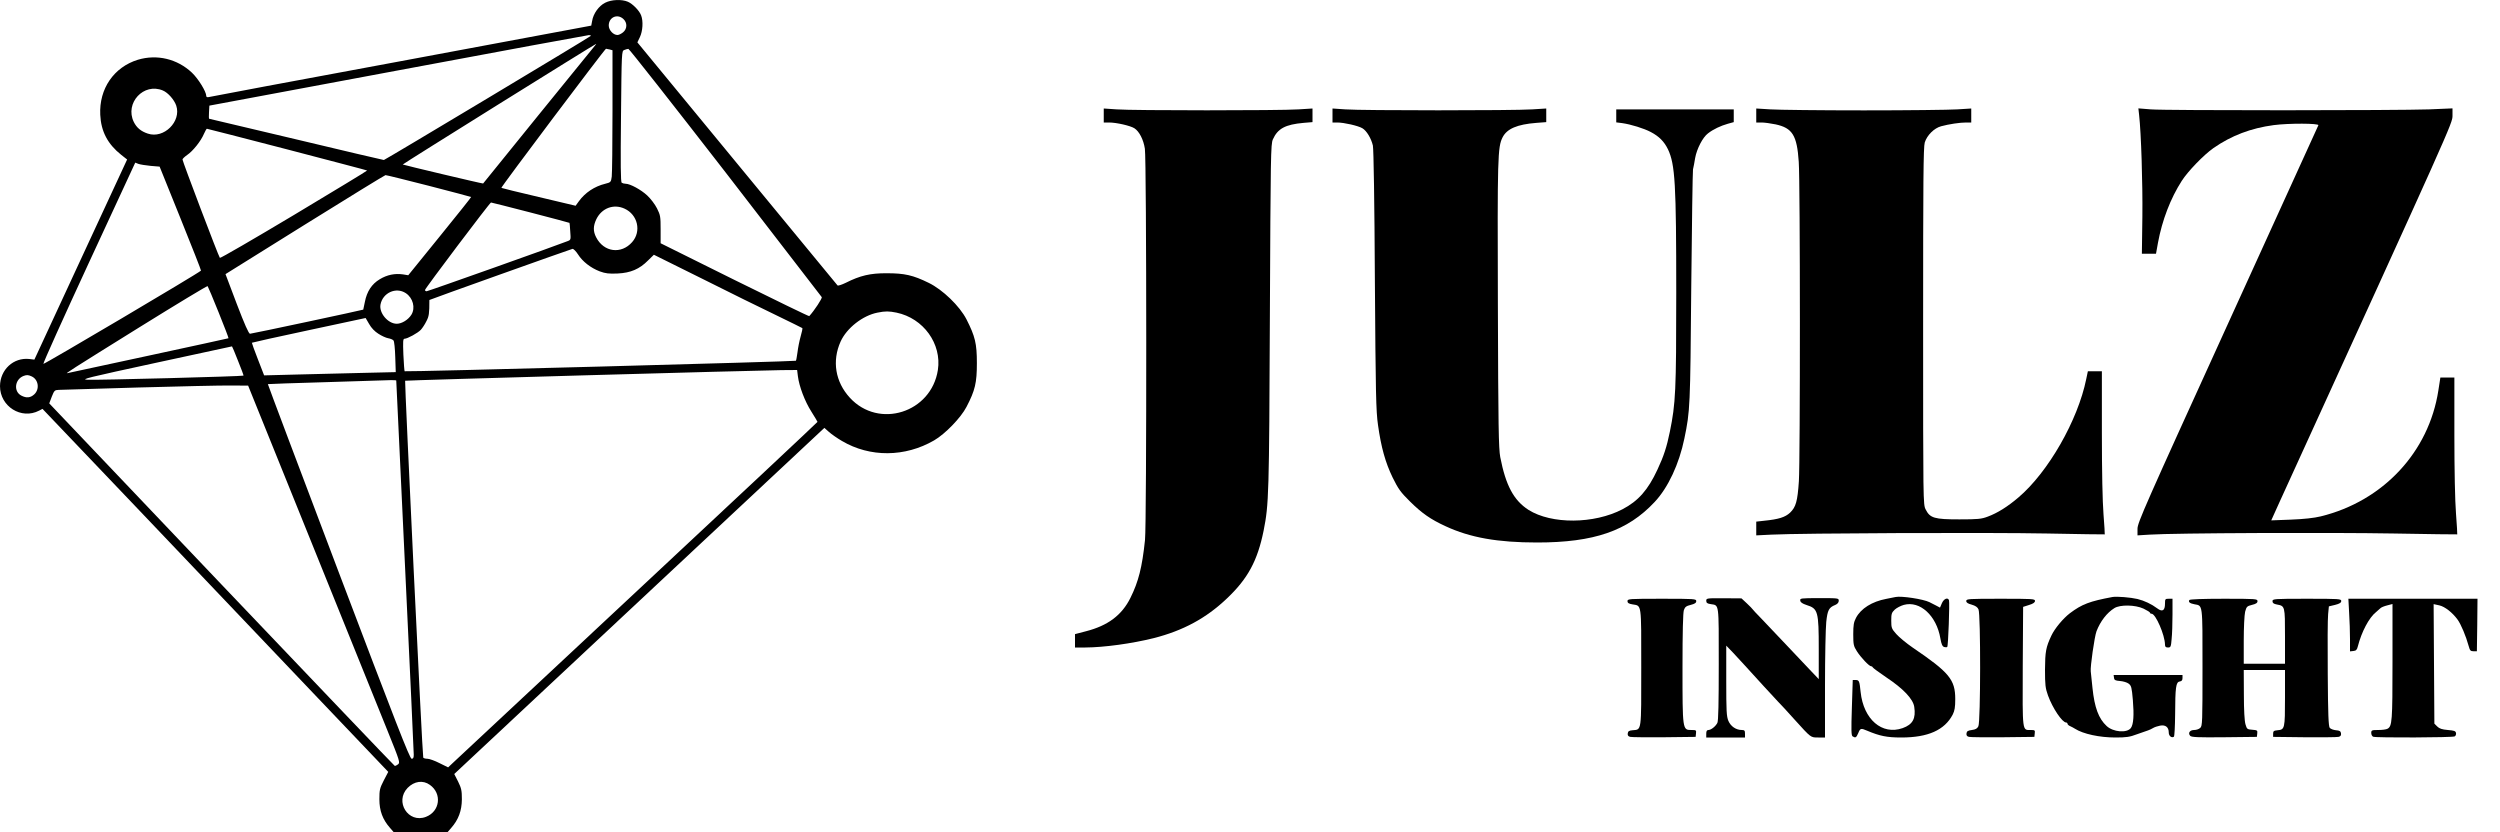 <?xml version="1.0" standalone="no"?>
<!DOCTYPE svg PUBLIC "-//W3C//DTD SVG 20010904//EN"
 "http://www.w3.org/TR/2001/REC-SVG-20010904/DTD/svg10.dtd">
<svg version="1.0" xmlns="http://www.w3.org/2000/svg"
 width="2000pt" height="666pt" viewBox="0 0 2000 666"
 preserveAspectRatio="xMidYMid meet">
<g transform="translate(0,666) scale(0.1,-0.1)"
fill="#000000" stroke="none">
<path d="M4841 6638 c-50 -25 -95 -87 -104 -146 l-7 -37 -1522 -284 c-838
-155 -1531 -285 -1540 -288 -11 -2 -18 1 -18 10 0 34 -64 138 -115 186 -117
110 -279 149 -432 103 -192 -59 -311 -232 -301 -440 6 -134 60 -235 168 -321
l47 -37 -371 -800 -371 -801 -40 5 c-127 14 -234 -85 -235 -217 0 -163 171
-270 313 -196 l27 14 778 -816 c427 -449 1049 -1103 1382 -1452 l606 -636 -36
-69 c-32 -62 -35 -76 -35 -150 0 -92 26 -162 85 -229 l32 -37 213 0 213 0 32
37 c58 66 84 137 85 228 0 70 -4 89 -30 142 l-31 61 1481 1385 1480 1384 36
-32 c20 -18 67 -51 105 -73 224 -132 504 -130 737 5 88 51 214 181 259 268 69
132 83 193 83 350 0 157 -14 214 -83 350 -55 107 -191 238 -302 292 -126 62
-194 77 -335 77 -133 1 -215 -19 -328 -76 -33 -16 -63 -26 -67 -21 -4 4 -366
444 -804 976 l-797 968 20 42 c23 48 28 128 10 174 -14 38 -67 92 -106 109
-49 21 -131 18 -182 -8z m146 -130 c33 -30 31 -80 -3 -107 -15 -12 -34 -21
-44 -21 -34 0 -70 39 -70 76 0 66 69 97 117 52z m-262 -136 c-19 -17 -1646
-992 -1654 -992 -5 0 -321 74 -701 165 -381 91 -694 165 -697 165 -2 0 -3 24
-1 52 l3 53 1505 281 c828 155 1516 282 1530 283 14 0 20 -3 15 -7z m33 -79
c-15 -18 -890 -1095 -893 -1101 -2 -3 -638 148 -643 152 -3 3 1538 964 1547
965 2 1 -3 -7 -11 -16z m120 -29 l22 -6 0 -483 c0 -265 -3 -503 -6 -528 -6
-44 -8 -46 -52 -57 -86 -21 -161 -71 -211 -140 l-26 -36 -295 70 c-162 38
-297 71 -299 73 -6 4 828 1113 837 1113 4 0 17 -3 30 -6z m925 -981 c420 -544
767 -994 771 -1000 5 -10 -59 -107 -100 -152 -2 -3 -271 128 -597 289 l-592
294 0 111 c0 102 -2 114 -29 168 -16 32 -51 78 -78 103 -49 46 -137 94 -173
94 -11 0 -25 4 -31 8 -9 5 -10 147 -6 530 5 521 5 524 26 532 12 5 26 9 33 9
6 1 355 -443 776 -986z m-4500 653 c41 -17 91 -74 107 -121 42 -127 -99 -267
-227 -224 -55 18 -90 47 -113 94 -73 151 80 316 233 251z m994 -471 c351 -92
639 -167 640 -169 2 -2 -261 -161 -584 -355 -323 -193 -590 -348 -594 -344
-10 10 -299 772 -299 787 0 6 17 22 37 36 46 31 110 111 134 168 10 23 21 42
24 42 3 0 292 -74 642 -165z m-1092 -132 l72 -6 167 -414 c92 -228 166 -416
164 -418 -25 -24 -1255 -751 -1261 -746 -4 4 160 368 364 809 l371 801 25 -10
c14 -5 58 -12 98 -16z m2224 -159 c185 -48 338 -88 340 -90 2 -1 -111 -143
-250 -314 l-253 -312 -43 7 c-64 9 -126 -3 -185 -39 -64 -38 -103 -98 -119
-181 -7 -33 -12 -61 -13 -62 -2 -3 -892 -193 -906 -193 -10 0 -43 74 -106 239
l-90 238 635 396 c350 218 640 396 645 396 5 1 161 -38 345 -85z m815 -214
c171 -44 311 -82 312 -83 1 -1 4 -32 6 -69 5 -65 5 -67 -21 -77 -87 -35 -1117
-401 -1128 -401 -7 0 -13 4 -13 10 0 12 519 700 528 700 4 0 146 -36 316 -80z
m752 31 c106 -48 137 -182 61 -268 -87 -99 -227 -81 -288 39 -25 48 -24 91 2
145 43 88 138 124 225 84z m-372 -366 c36 -57 101 -108 174 -136 47 -17 73
-20 143 -17 104 5 175 35 244 105 l46 45 387 -192 c213 -107 479 -238 592
-292 113 -55 207 -101 209 -103 2 -3 -4 -33 -14 -67 -10 -35 -21 -91 -25 -126
-5 -35 -10 -66 -13 -68 -6 -6 -3125 -90 -3130 -84 -2 3 -7 62 -10 133 -4 106
-3 127 9 127 23 0 107 46 131 72 11 12 32 43 44 68 21 40 24 60 24 170 0 3
1135 408 1145 409 8 1 28 -19 44 -44z m-2875 -464 c45 -112 81 -205 79 -207
-2 -1 -289 -64 -638 -139 -349 -75 -642 -138 -650 -140 -26 -8 21 22 574 366
298 185 544 334 547 330 3 -3 43 -98 88 -210z m1497 154 c58 -38 79 -118 45
-173 -26 -41 -77 -72 -117 -72 -70 0 -143 86 -130 154 18 94 124 142 202 91z
m3926 -156 c216 -45 363 -250 331 -459 -53 -342 -473 -474 -704 -222 -117 127
-144 295 -74 450 49 108 177 208 295 231 64 13 92 12 152 0z m-4145 -169 c26
-17 61 -33 79 -36 18 -3 37 -11 42 -18 6 -6 12 -65 14 -132 l4 -121 -256 -6
c-140 -4 -377 -10 -526 -13 l-271 -7 -50 129 c-28 71 -49 131 -48 132 2 2 207
48 457 101 l453 97 28 -48 c17 -31 45 -60 74 -78z m-1123 -216 c26 -64 46
-118 44 -119 -5 -6 -1179 -37 -1248 -33 -59 3 -5 16 545 135 336 72 611 132
611 132 1 1 23 -51 48 -115z m4479 -123 c10 -81 55 -201 108 -284 27 -43 49
-80 49 -82 0 -3 -649 -611 -1442 -1351 -794 -741 -1459 -1362 -1478 -1380
l-35 -33 -69 34 c-37 19 -81 35 -97 35 -15 0 -30 4 -33 9 -7 10 -150 3010
-145 3015 4 4 2810 83 3010 85 l126 1 6 -49z m-6130 -2 c55 -25 66 -102 21
-144 -31 -28 -62 -31 -103 -10 -65 33 -53 132 19 158 24 9 37 8 63 -4z m2917
-33 c0 -2 32 -669 70 -1482 39 -814 70 -1493 70 -1511 0 -25 -4 -33 -17 -33
-15 0 -130 297 -585 1497 -312 823 -566 1498 -565 1500 2 1 214 9 473 16 258
8 488 15 512 16 23 0 42 -1 42 -3z m-678 -1296 c279 -690 553 -1369 609 -1508
98 -243 101 -253 83 -267 -10 -8 -22 -13 -26 -12 -4 1 -627 654 -1386 1451
l-1378 1449 20 53 c20 50 23 54 56 55 19 0 305 9 635 19 330 9 663 17 740 16
l140 -1 507 -1255z m947 -1939 c99 -70 81 -213 -32 -256 -141 -54 -252 122
-146 232 53 54 123 64 178 24z"/>
<path d="M8830 5736 l0 -56 43 0 c59 0 171 -26 202 -46 39 -25 73 -91 84 -164
14 -86 15 -2996 1 -3130 -23 -219 -52 -333 -117 -464 -69 -138 -180 -221 -355
-266 l-88 -23 0 -54 0 -53 83 0 c150 1 370 31 547 75 235 60 419 159 585 317
168 159 245 302 294 543 42 212 44 285 50 1715 6 1296 7 1377 24 1415 39 87
100 119 245 132 l72 6 0 55 0 54 -112 -7 c-148 -10 -1323 -10 -1455 0 l-103 7
0 -56z"/>
<path d="M10660 5736 l0 -56 38 0 c54 0 168 -26 201 -46 34 -20 70 -80 84
-138 6 -24 13 -467 16 -1076 6 -908 9 -1050 25 -1160 25 -179 59 -300 117
-420 45 -91 63 -117 138 -191 96 -95 166 -144 286 -199 196 -91 416 -130 732
-130 455 0 724 93 940 324 108 115 196 304 238 508 46 222 47 254 55 1208 5
503 11 929 14 945 4 17 12 57 17 90 13 74 61 167 103 198 42 33 102 61 159 77
l47 13 0 51 0 51 -470 0 -470 0 0 -52 0 -52 48 -6 c70 -10 173 -42 228 -71 67
-35 108 -77 138 -139 57 -121 66 -275 66 -1150 0 -785 -5 -882 -51 -1108 -25
-123 -49 -196 -99 -303 -76 -164 -154 -252 -280 -318 -228 -119 -568 -121
-752 -5 -118 76 -182 195 -226 422 -13 71 -16 238 -19 1217 -4 1184 -2 1264
38 1342 35 68 116 103 270 115 l79 6 0 55 0 54 -112 -7 c-147 -10 -1362 -10
-1495 0 l-103 7 0 -56z"/>
<path d="M14050 5736 l0 -56 43 0 c23 0 73 -7 112 -15 134 -29 171 -87 185
-300 12 -166 12 -2388 1 -2555 -11 -162 -24 -206 -70 -251 -40 -37 -90 -53
-208 -65 l-63 -7 0 -55 0 -55 123 6 c236 12 1747 18 2202 9 253 -5 461 -8 463
-7 1 1 -3 74 -10 161 -8 101 -13 338 -13 652 l0 492 -56 0 -56 0 -13 -62 c-67
-331 -305 -746 -543 -948 -87 -74 -167 -124 -245 -153 -50 -19 -78 -22 -227
-22 -200 0 -235 10 -270 80 -20 39 -20 60 -20 1465 0 1165 2 1433 13 1470 18
58 75 115 131 130 63 17 150 30 199 30 l42 0 0 56 0 56 -112 -7 c-62 -4 -399
-8 -748 -8 -349 0 -686 4 -747 8 l-113 7 0 -56z"/>
<path d="M17113 5739 c16 -142 29 -544 26 -812 l-4 -297 56 0 57 0 16 89 c33
179 100 354 190 494 49 77 177 209 253 262 143 100 301 160 482 184 121 16
365 15 358 -1 -3 -7 -330 -725 -726 -1594 -663 -1455 -721 -1586 -721 -1634
l0 -53 98 6 c191 13 1455 18 1952 9 278 -5 506 -8 508 -7 1 1 -3 76 -10 166
-8 100 -13 346 -13 627 l0 462 -56 0 -56 0 -16 -103 c-76 -494 -443 -886 -941
-1008 -53 -13 -135 -22 -239 -26 l-157 -6 65 144 c1386 3036 1385 3033 1385
3094 l0 58 -187 -8 c-256 -9 -2104 -10 -2227 0 l-99 8 6 -54z"/>
<path d="M15165 1884 c-11 -2 -45 -9 -75 -15 -113 -21 -203 -77 -242 -152 -18
-34 -22 -58 -22 -132 0 -82 3 -94 29 -135 31 -49 98 -120 114 -120 5 0 11 -4
13 -9 2 -5 51 -41 110 -81 134 -89 213 -172 222 -235 14 -93 -12 -141 -93
-170 -165 -58 -313 70 -336 289 -9 88 -12 96 -40 96 l-23 0 -7 -221 c-6 -183
-5 -223 6 -230 23 -14 29 -11 45 26 16 40 21 41 72 19 100 -42 157 -54 272
-54 214 0 347 59 412 184 15 30 20 58 20 123 0 156 -47 213 -340 412 -51 35
-110 84 -132 109 -37 42 -40 49 -40 107 0 54 3 64 28 88 15 14 48 31 73 38
129 35 261 -86 292 -268 8 -47 16 -64 30 -69 10 -3 22 -3 25 1 8 7 20 353 14
373 -9 26 -42 12 -57 -24 l-15 -35 -32 17 c-18 9 -42 21 -53 27 -48 24 -224
51 -270 41z"/>
<path d="M16900 1884 c-182 -34 -244 -57 -341 -130 -55 -42 -122 -123 -148
-179 -44 -93 -50 -129 -51 -271 0 -125 3 -149 24 -208 37 -102 114 -216 145
-216 6 0 11 -5 11 -10 0 -6 10 -15 23 -20 12 -6 29 -14 37 -20 66 -42 197 -70
323 -70 87 0 115 4 173 26 38 14 78 28 89 31 11 4 29 12 40 19 11 7 36 15 56
19 43 8 69 -12 69 -55 0 -27 22 -46 41 -34 5 3 9 83 10 177 1 219 6 261 37
265 16 3 22 10 22 28 l0 24 -276 0 -275 0 3 -22 c2 -19 10 -23 48 -26 25 -2
56 -11 69 -21 22 -17 25 -30 34 -133 10 -119 5 -193 -16 -222 -31 -42 -142
-33 -194 16 -64 59 -97 148 -113 303 -6 61 -13 121 -14 134 -5 34 30 279 46
321 31 80 83 148 143 185 46 29 167 27 233 -4 29 -14 52 -28 52 -33 0 -4 6 -8
13 -8 32 0 106 -170 107 -247 0 -17 6 -23 24 -23 21 0 24 5 29 68 4 37 7 124
7 195 l0 127 -30 0 c-28 0 -30 -2 -30 -39 0 -56 -21 -69 -62 -38 -45 34 -104
62 -158 75 -55 13 -166 22 -200 16z"/>
<path d="M13650 1854 c0 -17 8 -23 36 -27 68 -11 64 16 64 -479 0 -311 -3
-456 -11 -471 -15 -29 -50 -56 -71 -57 -13 0 -18 -8 -18 -30 l0 -30 155 0 155
0 0 30 c0 25 -4 30 -25 30 -47 0 -89 29 -108 73 -15 37 -17 79 -17 322 l0 280
53 -55 c28 -30 72 -78 97 -105 77 -86 234 -256 265 -289 17 -17 76 -80 130
-141 135 -149 129 -145 192 -145 l53 0 0 418 c0 229 5 457 10 506 10 95 21
116 71 136 19 8 29 20 29 34 0 21 -4 21 -155 21 -150 0 -156 -1 -153 -20 2
-14 17 -24 50 -35 92 -29 98 -49 98 -353 l0 -240 -61 64 c-34 35 -120 127
-193 204 -72 76 -164 173 -203 214 -40 41 -73 76 -73 78 0 2 -20 22 -44 45
l-44 41 -141 1 c-137 1 -141 0 -141 -20z"/>
<path d="M13020 1851 c0 -15 10 -21 40 -26 74 -13 70 17 70 -504 0 -522 4
-496 -70 -503 -27 -2 -36 -8 -38 -25 -2 -16 3 -24 20 -28 13 -3 136 -4 273 -3
l250 3 3 28 c3 26 1 27 -38 27 -70 0 -70 2 -70 498 0 287 4 440 11 461 9 26
19 33 55 42 32 8 44 16 44 30 0 18 -12 19 -275 19 -264 0 -275 -1 -275 -19z"/>
<path d="M15730 1852 c0 -13 13 -21 43 -29 31 -9 47 -20 55 -38 18 -38 17
-900 -1 -935 -9 -19 -23 -26 -52 -30 -32 -4 -41 -10 -43 -27 -2 -16 3 -24 20
-28 13 -3 136 -4 273 -3 l250 3 3 28 c3 25 1 27 -32 27 -69 0 -66 -22 -64 508
l3 477 47 15 c33 10 48 20 48 33 0 16 -20 17 -275 17 -258 0 -275 -1 -275 -18z"/>
<path d="M17515 1860 c-10 -16 3 -27 40 -34 68 -13 65 13 65 -505 0 -441 -1
-469 -18 -484 -10 -10 -32 -17 -49 -17 -34 0 -51 -24 -32 -46 10 -12 60 -14
273 -12 l261 3 3 27 c3 25 0 27 -40 30 -40 3 -43 5 -54 43 -8 25 -13 115 -13
238 l-1 197 165 0 165 0 0 -223 c0 -247 -2 -254 -60 -259 -30 -3 -35 -7 -35
-28 l0 -25 250 -3 c138 -1 260 0 273 3 17 4 22 12 20 28 -2 17 -11 23 -40 25
-20 2 -42 10 -50 19 -10 13 -14 105 -16 432 -2 229 -1 444 3 478 l6 62 50 12
c36 9 49 18 49 31 0 17 -16 18 -275 18 -266 0 -275 -1 -275 -20 0 -14 9 -21
35 -26 65 -12 65 -12 65 -255 l0 -219 -165 0 -165 0 0 186 c0 104 5 205 11
230 11 41 15 45 55 55 33 8 44 16 44 30 0 18 -12 19 -269 19 -169 0 -272 -4
-276 -10z"/>
<path d="M18793 1758 c4 -62 7 -157 7 -211 l0 -98 27 3 c22 2 29 10 36 38 29
114 89 229 145 273 12 10 28 24 35 31 6 7 31 17 55 23 l42 11 0 -463 c0 -476
-3 -515 -40 -535 -10 -6 -44 -10 -74 -10 -52 0 -56 -2 -56 -24 0 -13 7 -27 16
-30 24 -9 637 -7 652 3 8 5 12 17 10 27 -3 16 -15 20 -65 24 -47 4 -68 11 -85
28 l-23 23 -3 478 -3 478 46 -10 c44 -10 104 -57 145 -113 28 -38 68 -134 89
-211 10 -37 15 -43 39 -43 l27 0 3 210 2 210 -516 0 -517 0 6 -112z"/>
</g>
</svg>
